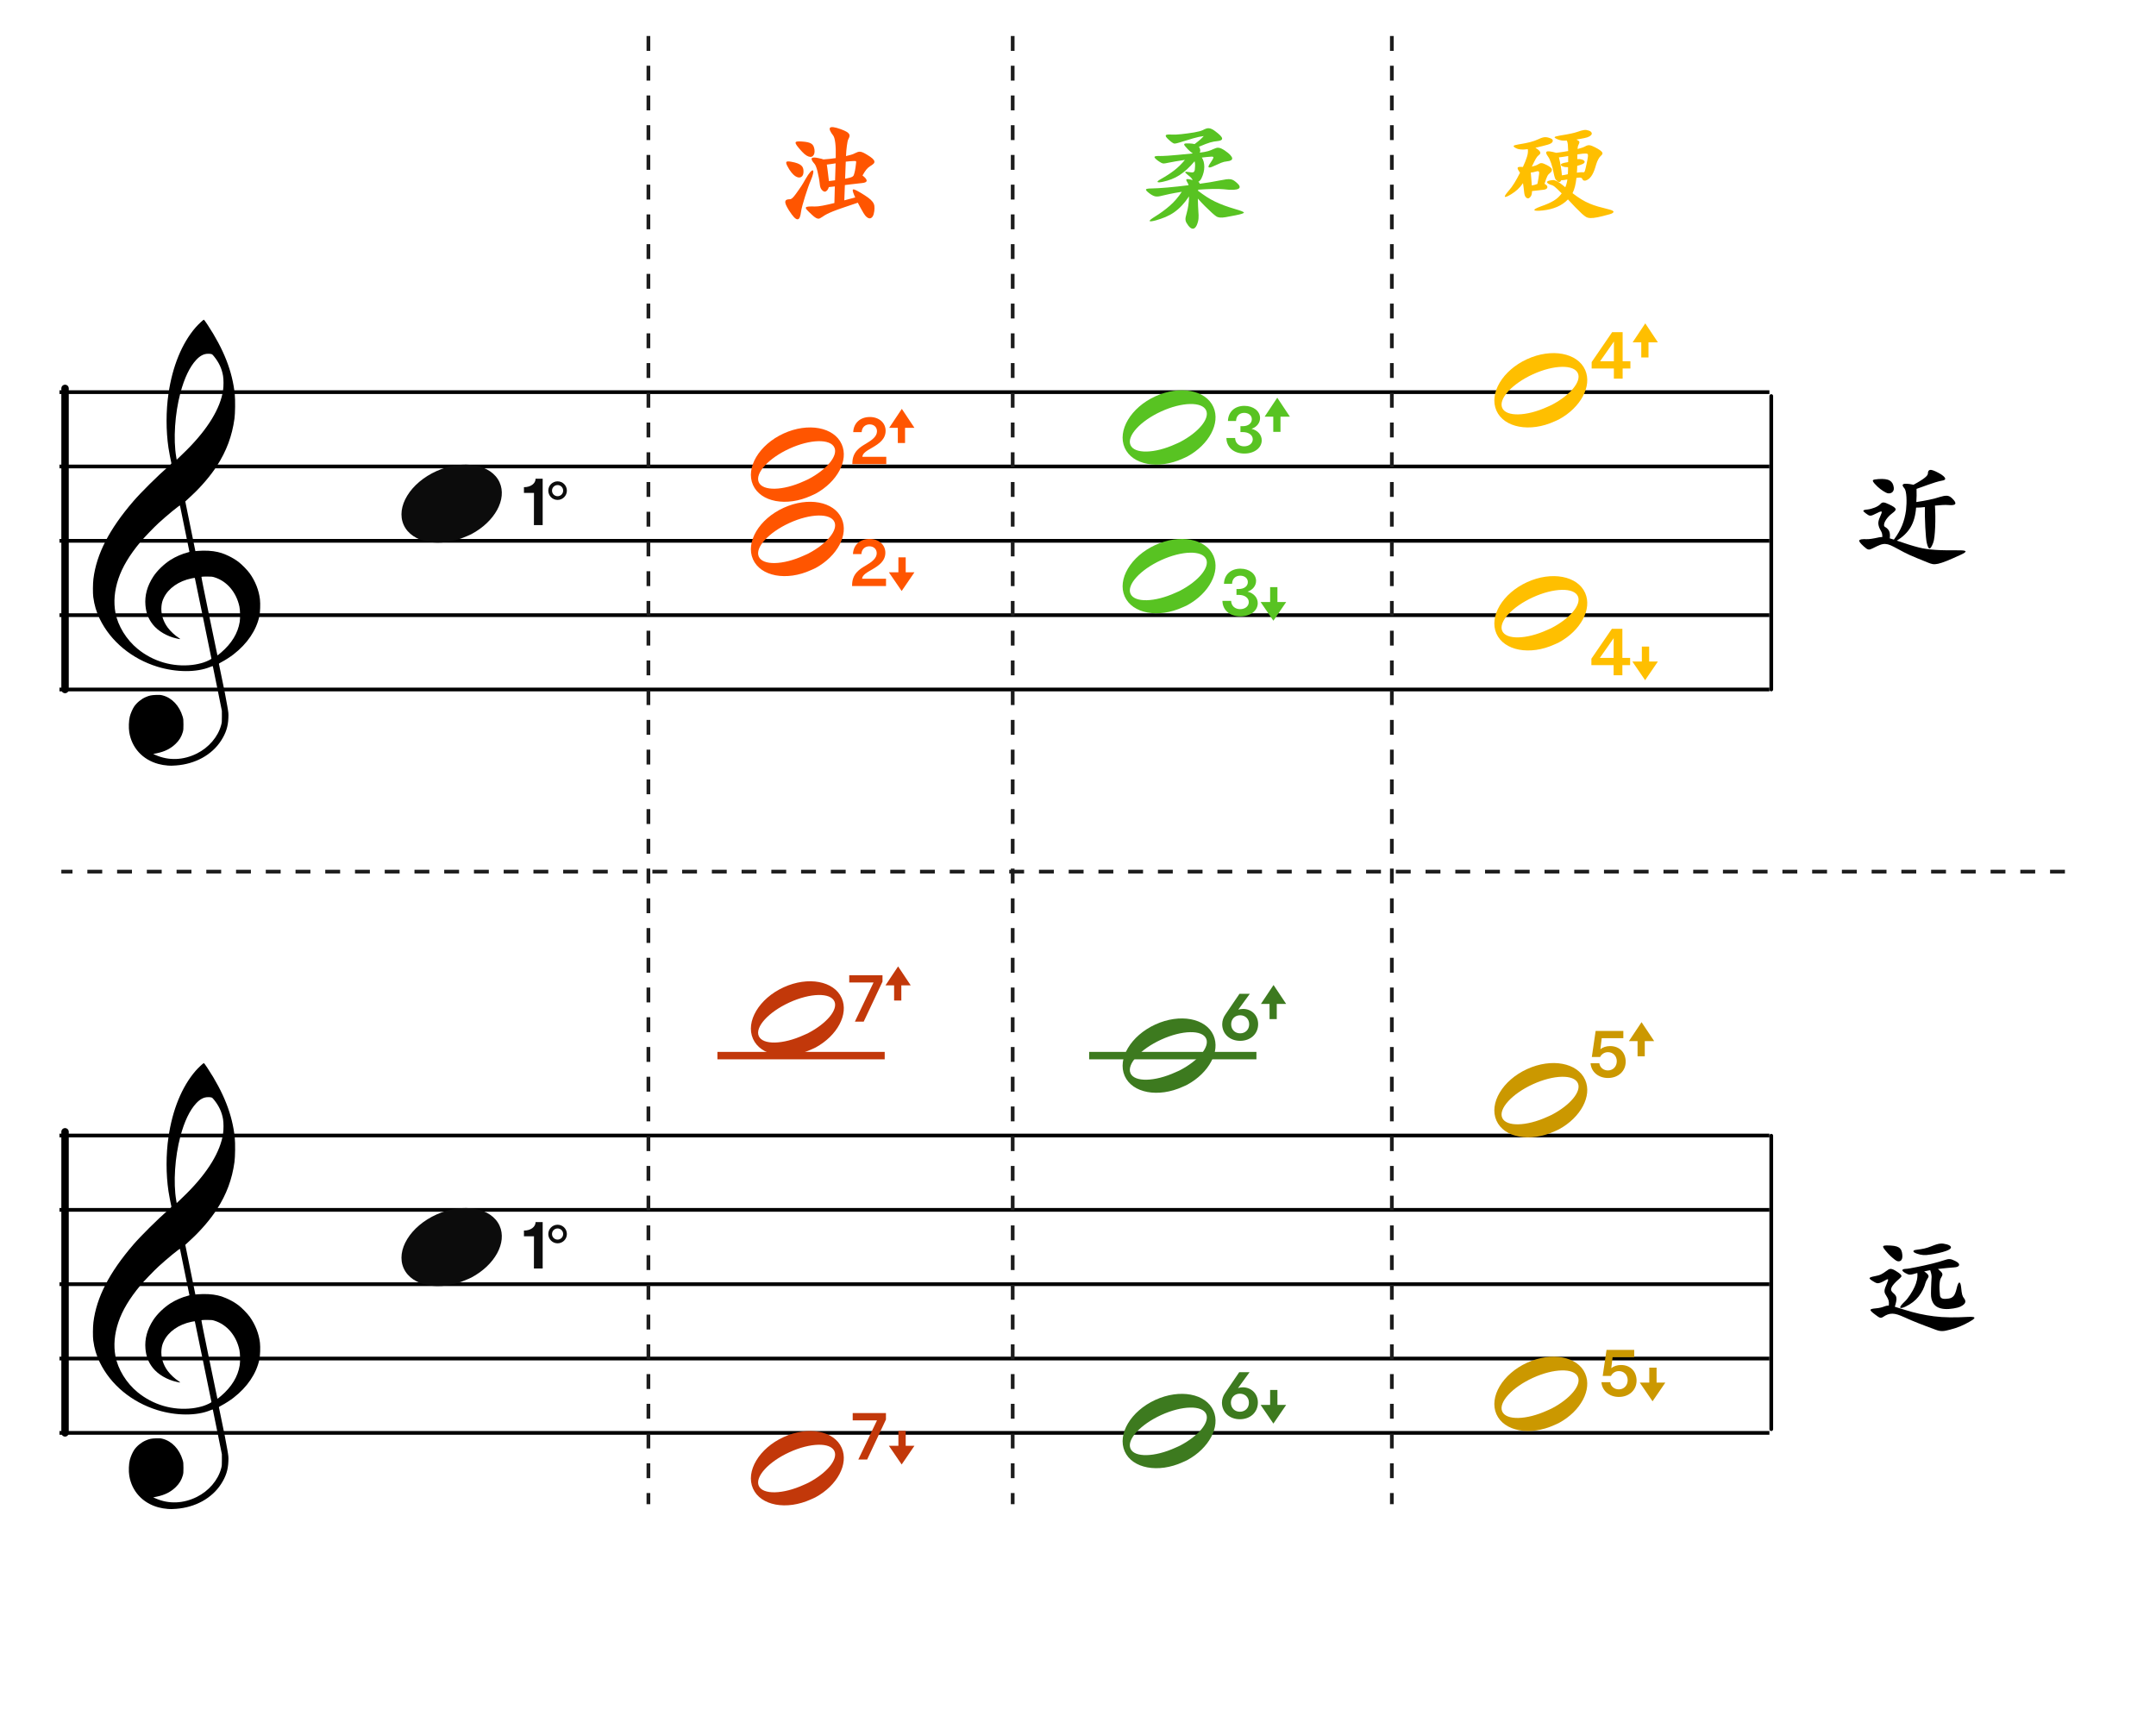 <?xml version="1.0" encoding="UTF-8" standalone="no"?><!DOCTYPE svg PUBLIC "-//W3C//DTD SVG 1.1//EN" "http://www.w3.org/Graphics/SVG/1.1/DTD/svg11.dtd"><svg width="580.0px" height="460.0px" viewBox="0 0 580 460" version="1.1" xmlns="http://www.w3.org/2000/svg" xmlns:xlink="http://www.w3.org/1999/xlink" xml:space="preserve" xmlns:serif="http://www.serif.com/" style="fill-rule:evenodd;clip-rule:evenodd;"><g id="M1-hamori-classification-kanji"><g id="五線"><path id="horizon" d="M16,105.5l460,0" style="fill:none;stroke:#000;stroke-width:1px;"/><path id="horizon1" serif:id="horizon" d="M16,125.5l460,0" style="fill:none;stroke:#000;stroke-width:1px;"/><path id="horizon2" serif:id="horizon" d="M16,145.5l460,0" style="fill:none;stroke:#000;stroke-width:1px;"/><path id="horizon3" serif:id="horizon" d="M16,165.5l460,0" style="fill:none;stroke:#000;stroke-width:1px;"/><path id="horizon4" serif:id="horizon" d="M16,185.5l460,0" style="fill:none;stroke:#000;stroke-width:1px;"/></g><path id="bar" d="M17.5,104.5l-0,81" style="fill:none;stroke:#000;stroke-width:2px;stroke-linecap:round;stroke-linejoin:round;"/><path id="G-Clef" d="M45.162,205.963c-0.896,-0.067 -1.758,-0.212 -2.572,-0.434c-4.215,-1.144 -7.135,-4.322 -7.815,-8.51c-0.2,-1.227 -0.133,-3.147 0.148,-4.243c0.214,-0.839 0.733,-2.038 1.151,-2.663c0.705,-1.051 1.91,-2.046 3.112,-2.564c0.988,-0.428 1.52,-0.541 2.766,-0.585c0.988,-0.037 1.232,-0.021 1.803,0.127c2.488,0.639 4.503,2.772 5.377,5.693c0.197,0.66 0.215,0.827 0.219,2.125c0.003,1.232 -0.018,1.489 -0.173,2.037c-0.344,1.217 -0.932,2.198 -1.871,3.115c-1.375,1.348 -2.986,2.157 -5.161,2.597l-0.933,0.19l0.662,0.288c3.535,1.554 7.448,1.404 11.096,-0.419c3.193,-1.594 5.662,-4.479 6.511,-7.607c0.206,-0.756 0.218,-0.895 0.212,-2.334l-0.006,-1.529l-1.192,-5.916c-0.655,-3.254 -1.209,-5.976 -1.23,-6.05c-0.036,-0.115 -0.118,-0.099 -0.684,0.137c-3.656,1.527 -9.188,1.507 -14.237,-0.05c-6.917,-2.133 -12.563,-6.814 -15.506,-12.854c-0.918,-1.887 -1.454,-3.69 -1.751,-5.895c-0.133,-0.993 -0.112,-3.622 0.041,-4.871c0.82,-6.682 4.269,-13.382 10.772,-20.928c2.024,-2.348 6.454,-6.742 9.422,-9.347c0.79,-0.692 0.823,-0.736 0.762,-0.96c-0.137,-0.519 -0.614,-3.035 -0.762,-4.021c-0.683,-4.598 -0.682,-9.937 0.004,-14.609c1.077,-7.34 3.601,-13.508 7.275,-17.769c0.67,-0.778 2.088,-2.114 2.243,-2.114c0.05,0 0.48,0.589 0.953,1.309c4.397,6.662 6.723,12.596 7.359,18.761c0.158,1.542 0.114,5.159 -0.082,6.57c-0.644,4.656 -2.147,8.697 -4.725,12.7c-1.685,2.621 -4.224,5.599 -6.815,7.999c-0.591,0.549 -1.214,1.126 -1.383,1.284l-0.306,0.286l1.357,6.676l1.356,6.678l0.672,-0.052c1.889,-0.152 3.885,-0.041 5.312,0.292c1.899,0.446 4.037,1.463 5.636,2.68c0.892,0.68 2.377,2.199 3.004,3.074c1.499,2.09 2.477,4.582 2.75,7.001c0.136,1.197 0.055,3.525 -0.153,4.493c-0.823,3.832 -3.259,7.435 -6.97,10.306c-0.918,0.71 -2.256,1.567 -3.228,2.07c-0.658,0.341 -0.715,0.387 -0.672,0.565c0.083,0.337 1.138,5.465 1.532,7.444c0.207,1.039 0.525,2.76 0.708,3.824c0.322,1.872 0.332,1.969 0.288,3.179c-0.078,2.3 -0.656,4.098 -1.96,6.117c-2.485,3.844 -6.937,6.295 -12.129,6.677c-1.097,0.08 -1.45,0.086 -2.187,0.03Zm6.583,-27.078c0.977,-0.115 2.214,-0.381 3.016,-0.651c0.982,-0.329 2.167,-0.914 2.12,-1.047c-0.022,-0.059 -1.026,-4.955 -2.232,-10.883c-1.206,-5.927 -2.212,-10.796 -2.236,-10.82c-0.023,-0.024 -0.424,0.032 -0.89,0.127c-3.416,0.692 -6.219,2.651 -7.447,5.205c-0.387,0.805 -0.535,1.332 -0.635,2.252c-0.212,1.955 0.417,4.102 1.703,5.804c0.749,0.993 1.89,2.054 2.937,2.734c0.401,0.26 0.478,0.388 0.197,0.327c-0.098,-0.02 -0.442,-0.095 -0.764,-0.163c-2.533,-0.547 -4.982,-1.98 -6.371,-3.723c-1.22,-1.533 -1.839,-3.127 -2.016,-5.199c-0.226,-2.641 0.466,-5.187 2.084,-7.683c1.045,-1.612 2.849,-3.367 4.656,-4.529c1.309,-0.843 3.293,-1.703 4.645,-2.014c0.247,-0.056 0.449,-0.129 0.449,-0.159c0,-0.087 -2.504,-12.339 -2.546,-12.456c-0.061,-0.172 -3.455,2.612 -5.742,4.707c-1.261,1.156 -3.945,3.95 -4.919,5.122c-2.941,3.537 -4.841,6.719 -5.904,9.88c-1.068,3.188 -1.334,6.256 -0.788,9.16c0.664,3.53 2.941,7.224 5.986,9.712c4.136,3.377 9.403,4.917 14.697,4.297Zm7.76,-3.357c2.819,-2.421 4.487,-5.175 4.98,-8.215c0.166,-1.019 0.122,-3.168 -0.08,-4.118c-0.825,-3.849 -3.344,-6.821 -6.664,-7.862c-0.654,-0.206 -0.805,-0.222 -2.094,-0.224c-0.817,-0 -1.417,0.03 -1.458,0.078c-0.041,0.047 0.802,4.276 2.112,10.584c1.199,5.777 2.181,10.514 2.183,10.528c0.008,0.064 0.351,-0.196 1.021,-0.771Zm-9.221,-54.512c5.675,-5.681 9.029,-11.213 9.728,-16.053c0.157,-1.09 0.155,-2.867 -0.006,-3.836c-0.322,-1.932 -1.11,-3.629 -2.45,-5.265c-0.532,-0.65 -0.612,-0.684 -1.618,-0.682c-1.108,0.002 -2.116,0.528 -3.161,1.65c-1.733,1.854 -3.181,4.885 -4.248,8.877c-1.483,5.559 -1.939,12.511 -1.125,17.22l0.127,0.744l0.794,-0.744c0.436,-0.41 1.316,-1.269 1.959,-1.911Z"/><g id="五線1" serif:id="五線"><path id="horizon5" serif:id="horizon" d="M16,305.5l460,0" style="fill:none;stroke:#000;stroke-width:1px;"/><path id="horizon6" serif:id="horizon" d="M16,325.5l460,0" style="fill:none;stroke:#000;stroke-width:1px;"/><path id="horizon7" serif:id="horizon" d="M16,345.5l460,0" style="fill:none;stroke:#000;stroke-width:1px;"/><path id="horizon8" serif:id="horizon" d="M16,365.5l460,0" style="fill:none;stroke:#000;stroke-width:1px;"/><path id="horizon9" serif:id="horizon" d="M16,385.5l460,0" style="fill:none;stroke:#000;stroke-width:1px;"/></g><path id="bar1" serif:id="bar" d="M17.5,304.5l0,81" style="fill:none;stroke:#000;stroke-width:2px;stroke-linecap:round;stroke-linejoin:round;"/><path id="G-Clef1" serif:id="G-Clef" d="M45.162,405.963c-0.896,-0.067 -1.758,-0.212 -2.572,-0.434c-4.215,-1.144 -7.135,-4.322 -7.815,-8.51c-0.2,-1.227 -0.133,-3.147 0.148,-4.243c0.214,-0.839 0.733,-2.038 1.151,-2.663c0.705,-1.051 1.91,-2.046 3.112,-2.564c0.988,-0.428 1.52,-0.541 2.766,-0.585c0.988,-0.037 1.232,-0.021 1.803,0.127c2.488,0.639 4.503,2.772 5.377,5.693c0.197,0.66 0.215,0.827 0.219,2.125c0.003,1.232 -0.018,1.489 -0.173,2.037c-0.344,1.217 -0.932,2.198 -1.871,3.115c-1.375,1.348 -2.986,2.157 -5.161,2.597l-0.933,0.19l0.662,0.288c3.535,1.554 7.448,1.404 11.096,-0.419c3.193,-1.594 5.662,-4.479 6.511,-7.607c0.206,-0.756 0.218,-0.895 0.212,-2.334l-0.006,-1.529l-1.192,-5.916c-0.655,-3.254 -1.209,-5.976 -1.23,-6.05c-0.036,-0.115 -0.118,-0.099 -0.684,0.137c-3.656,1.527 -9.188,1.507 -14.237,-0.05c-6.917,-2.133 -12.563,-6.814 -15.506,-12.854c-0.918,-1.887 -1.454,-3.69 -1.751,-5.895c-0.133,-0.993 -0.112,-3.622 0.041,-4.871c0.82,-6.682 4.269,-13.382 10.772,-20.928c2.024,-2.348 6.454,-6.742 9.422,-9.347c0.79,-0.692 0.823,-0.736 0.762,-0.96c-0.137,-0.519 -0.614,-3.035 -0.762,-4.021c-0.683,-4.598 -0.682,-9.937 0.004,-14.609c1.077,-7.34 3.601,-13.508 7.275,-17.769c0.67,-0.778 2.088,-2.114 2.243,-2.114c0.05,-0 0.48,0.589 0.953,1.309c4.397,6.662 6.723,12.596 7.359,18.761c0.158,1.542 0.114,5.159 -0.082,6.57c-0.644,4.656 -2.147,8.697 -4.725,12.7c-1.685,2.621 -4.224,5.599 -6.815,7.999c-0.591,0.549 -1.214,1.126 -1.383,1.284l-0.306,0.286l1.357,6.676l1.356,6.678l0.672,-0.052c1.889,-0.152 3.885,-0.041 5.312,0.292c1.899,0.446 4.037,1.463 5.636,2.68c0.892,0.68 2.377,2.199 3.004,3.074c1.499,2.09 2.477,4.582 2.75,7.001c0.136,1.197 0.055,3.525 -0.153,4.493c-0.823,3.832 -3.259,7.435 -6.97,10.306c-0.918,0.71 -2.256,1.567 -3.228,2.07c-0.658,0.341 -0.715,0.387 -0.672,0.565c0.083,0.337 1.138,5.465 1.532,7.444c0.207,1.039 0.525,2.76 0.708,3.824c0.322,1.872 0.332,1.969 0.288,3.179c-0.078,2.3 -0.656,4.098 -1.96,6.117c-2.485,3.844 -6.937,6.295 -12.129,6.677c-1.097,0.08 -1.45,0.086 -2.187,0.03Zm6.583,-27.078c0.977,-0.115 2.214,-0.381 3.016,-0.651c0.982,-0.329 2.167,-0.914 2.12,-1.047c-0.022,-0.059 -1.026,-4.955 -2.232,-10.883c-1.206,-5.927 -2.212,-10.796 -2.236,-10.82c-0.023,-0.024 -0.424,0.032 -0.89,0.127c-3.416,0.692 -6.219,2.651 -7.447,5.205c-0.387,0.805 -0.535,1.332 -0.635,2.252c-0.212,1.955 0.417,4.102 1.703,5.804c0.749,0.993 1.89,2.054 2.937,2.734c0.401,0.26 0.478,0.388 0.197,0.327c-0.098,-0.02 -0.442,-0.095 -0.764,-0.163c-2.533,-0.547 -4.982,-1.98 -6.371,-3.723c-1.22,-1.533 -1.839,-3.127 -2.016,-5.199c-0.226,-2.641 0.466,-5.187 2.084,-7.683c1.045,-1.612 2.849,-3.367 4.656,-4.529c1.309,-0.843 3.293,-1.703 4.645,-2.014c0.247,-0.056 0.449,-0.129 0.449,-0.159c0,-0.087 -2.504,-12.339 -2.546,-12.456c-0.061,-0.172 -3.455,2.612 -5.742,4.707c-1.261,1.156 -3.945,3.95 -4.919,5.122c-2.941,3.537 -4.841,6.719 -5.904,9.88c-1.068,3.188 -1.334,6.256 -0.788,9.16c0.664,3.53 2.941,7.224 5.986,9.712c4.136,3.377 9.403,4.917 14.697,4.297Zm7.76,-3.357c2.819,-2.421 4.487,-5.175 4.98,-8.215c0.166,-1.019 0.122,-3.168 -0.08,-4.118c-0.825,-3.849 -3.344,-6.821 -6.664,-7.862c-0.654,-0.206 -0.805,-0.222 -2.094,-0.224c-0.817,-0 -1.417,0.03 -1.458,0.078c-0.041,0.047 0.802,4.276 2.112,10.584c1.199,5.777 2.181,10.514 2.183,10.528c0.008,0.064 0.351,-0.196 1.021,-0.771Zm-9.221,-54.512c5.675,-5.681 9.029,-11.213 9.728,-16.053c0.157,-1.09 0.155,-2.867 -0.006,-3.836c-0.322,-1.932 -1.11,-3.629 -2.45,-5.265c-0.532,-0.65 -0.612,-0.684 -1.618,-0.682c-1.108,0.002 -2.116,0.528 -3.161,1.65c-1.733,1.854 -3.181,4.885 -4.248,8.877c-1.483,5.559 -1.939,12.511 -1.125,17.22l0.127,0.744l0.794,-0.744c0.436,-0.41 1.316,-1.269 1.959,-1.911Z"/><g id="Note"><path id="note" d="M126.807,143.706c6.295,-3.342 9.648,-9.391 7.585,-13.942c-2.2,-4.855 -9.763,-6.225 -16.88,-3.059c-7.118,3.166 -11.107,9.677 -8.907,14.531c2.2,4.855 9.764,6.225 16.88,3.059c0.445,-0.198 0.903,-0.365 1.322,-0.589Z" style="fill:#0c0c0c;fill-rule:nonzero;"/></g><g id="int-1"><path id="Combined-Shape" d="M145.989,141.276l-0,-12.492l-1.908,-0c-0,1.314 -1.314,2.286 -3.132,2.286l-0,1.548l2.7,-0l-0.018,8.658l2.358,-0Z" style="fill:#0c0c0c;fill-rule:nonzero;"/><circle id="Oval" cx="150" cy="132" r="2" style="fill:none;stroke:#0c0c0c;stroke-width:1px;"/></g><g id="Note1" serif:id="Note"><path id="note1" serif:id="note" d="M126.807,343.706c6.295,-3.342 9.648,-9.391 7.585,-13.942c-2.2,-4.855 -9.763,-6.225 -16.88,-3.059c-7.118,3.166 -11.107,9.677 -8.907,14.531c2.2,4.855 9.764,6.225 16.88,3.059c0.445,-0.198 0.903,-0.365 1.322,-0.589Z" style="fill:#0c0c0c;fill-rule:nonzero;"/></g><g id="int-11" serif:id="int-1"><path id="Combined-Shape1" serif:id="Combined-Shape" d="M145.989,341.276l-0,-12.492l-1.908,-0c-0,1.314 -1.314,2.286 -3.132,2.286l-0,1.548l2.7,-0l-0.018,8.658l2.358,-0Z" style="fill:#0c0c0c;fill-rule:nonzero;"/><circle id="Oval1" serif:id="Oval" cx="150" cy="332" r="2" style="fill:none;stroke:#0c0c0c;stroke-width:1px;"/></g><g id="int-up"><path id="Combined-Shape2" serif:id="Combined-Shape" d="M436.517,89.369l-0,7.83l2.088,0l-0,1.944l-2.088,0l-0,2.718l-2.358,0l-0,-2.718l-5.976,0l-0,-1.728l5.508,-8.046l2.826,0Zm-2.34,2.52l-3.726,5.31l3.708,0l0.018,-5.31Zm5.032,0.21l3.396,-5.099l3.395,5.099l-2.528,0l-0,4.08l-1.941,-0l0,-4.08l-2.322,0Z" style="fill:#ffbf00;"/></g><g id="int-up1" serif:id="int-up"><path id="Combined-Shape3" serif:id="Combined-Shape" d="M233.997,112.189c2.448,0 4.248,1.53 4.248,3.708c-0,2.286 -1.854,3.51 -3.51,4.482c-1.368,0.792 -2.664,1.458 -2.754,2.52l6.444,0l-0,1.962l-9.126,0l-0,-0.216c-0,-3.15 2.088,-4.356 3.672,-5.292c1.674,-0.99 2.952,-1.962 2.952,-3.33c-0,-1.098 -0.81,-1.854 -1.98,-1.854c-1.116,0 -2.07,0.72 -2.142,2.088l-2.268,0c0.108,-2.502 1.944,-4.068 4.464,-4.068Zm5.212,2.91l3.396,-5.099l3.395,5.099l-2.528,0l-0,4.08l-1.941,-0l0,-4.08l-2.322,0Z" style="fill:#f50;"/></g><g id="int-up2" serif:id="int-up"><path id="Combined-Shape4" serif:id="Combined-Shape" d="M334.781,109.189c2.394,0 4.194,1.422 4.194,3.276c-0,1.314 -0.9,2.448 -2.286,2.898c1.638,0.414 2.736,1.602 2.736,3.114c-0,1.998 -1.962,3.546 -4.662,3.546c-2.772,0 -4.788,-1.602 -4.842,-4.176l2.34,0c0.054,1.422 1.098,2.232 2.43,2.232c1.35,0 2.322,-0.81 2.322,-1.89c-0,-1.134 -1.08,-1.944 -2.7,-1.944l-0.612,0l-0,-1.584l0.612,0c1.476,0 2.448,-0.774 2.448,-1.872c-0,-1.026 -0.882,-1.71 -2.052,-1.71c-1.206,0 -2.142,0.756 -2.196,2.178l-2.178,0c0.09,-2.502 1.872,-4.068 4.446,-4.068Zm5.428,2.91l3.396,-5.099l3.395,5.099l-2.528,0l-0,4.08l-1.941,-0l0,-4.08l-2.322,0Z" style="fill:#58c322;"/></g><g id="int-down"><path id="Combined-Shape5" serif:id="Combined-Shape" d="M441.685,173.954l1.964,-0l-0,4.02l2.351,0l-3.436,5.026l-3.436,-5.026l2.557,0l0,-4.02Zm-5.239,-4.78l0,7.83l2.088,-0l0,1.944l-2.088,-0l0,2.718l-2.358,-0l0,-2.718l-5.976,-0l0,-1.728l5.508,-8.046l2.826,-0Zm-2.34,2.52l-3.726,5.31l3.708,-0l0.018,-5.31Z" style="fill:#ffbf00;"/></g><g id="int-down1" serif:id="int-down"><path id="Combined-Shape6" serif:id="Combined-Shape" d="M341.685,157.954l1.964,-0l-0,4.02l2.351,0l-3.436,5.026l-3.436,-5.026l2.557,0l0,-4.02Zm-7.975,-4.96c2.394,-0 4.194,1.422 4.194,3.276c0,1.314 -0.9,2.448 -2.286,2.898c1.638,0.414 2.736,1.602 2.736,3.114c0,1.998 -1.962,3.546 -4.662,3.546c-2.772,-0 -4.788,-1.602 -4.842,-4.176l2.34,-0c0.054,1.422 1.098,2.232 2.43,2.232c1.35,-0 2.322,-0.81 2.322,-1.89c0,-1.134 -1.08,-1.944 -2.7,-1.944l-0.612,-0l0,-1.584l0.612,-0c1.476,-0 2.448,-0.774 2.448,-1.872c0,-1.026 -0.882,-1.71 -2.052,-1.71c-1.206,-0 -2.142,0.756 -2.196,2.178l-2.178,-0c0.09,-2.502 1.872,-4.068 4.446,-4.068Z" style="fill:#58c322;"/></g><g id="int-down2" serif:id="int-down"><path id="Combined-Shape7" serif:id="Combined-Shape" d="M241.685,149.954l1.964,-0l-0,4.02l2.351,0l-3.436,5.026l-3.436,-5.026l2.557,0l0,-4.02Zm-7.759,-4.96c2.448,-0 4.248,1.53 4.248,3.708c0,2.286 -1.854,3.51 -3.51,4.482c-1.368,0.792 -2.664,1.458 -2.754,2.52l6.444,-0l0,1.962l-9.126,-0l0,-0.216c0,-3.15 2.088,-4.356 3.672,-5.292c1.674,-0.99 2.952,-1.962 2.952,-3.33c0,-1.098 -0.81,-1.854 -1.98,-1.854c-1.116,-0 -2.07,0.72 -2.142,2.088l-2.268,-0c0.108,-2.502 1.944,-4.068 4.464,-4.068Z" style="fill:#f50;"/></g><g id="half-note"><path id="half" d="M219.414,132.815c5.829,-3.183 8.934,-8.944 7.023,-13.278c-2.037,-4.624 -9.04,-5.928 -15.629,-2.913c-6.591,3.015 -10.285,9.216 -8.248,13.839c2.038,4.624 9.041,5.928 15.63,2.913c0.412,-0.189 0.836,-0.348 1.224,-0.561Zm-1.905,-3.921c-0.414,0.219 -0.833,0.381 -1.272,0.582c-5.618,2.571 -11.044,2.692 -12.111,0.27c-1.068,-2.421 2.626,-6.473 8.244,-9.044c5.617,-2.571 11.043,-2.691 12.111,-0.269c0.983,2.231 -2.086,5.895 -6.972,8.461Z" style="fill:#f50;"/></g><g id="half-note1" serif:id="half-note"><path id="half1" serif:id="half" d="M219.414,152.815c5.829,-3.183 8.934,-8.944 7.023,-13.278c-2.037,-4.624 -9.04,-5.928 -15.629,-2.913c-6.591,3.015 -10.285,9.216 -8.248,13.839c2.038,4.624 9.041,5.928 15.63,2.913c0.412,-0.189 0.836,-0.348 1.224,-0.561Zm-1.905,-3.921c-0.414,0.219 -0.833,0.381 -1.272,0.582c-5.618,2.571 -11.044,2.692 -12.111,0.27c-1.068,-2.421 2.626,-6.473 8.244,-9.044c5.617,-2.571 11.043,-2.691 12.111,-0.269c0.983,2.231 -2.086,5.895 -6.972,8.461Z" style="fill:#f50;"/></g><g id="half-note2" serif:id="half-note"><path id="half2" serif:id="half" d="M319.414,122.815c5.829,-3.183 8.934,-8.944 7.023,-13.278c-2.037,-4.624 -9.04,-5.928 -15.629,-2.913c-6.591,3.015 -10.285,9.216 -8.248,13.839c2.038,4.624 9.041,5.928 15.63,2.913c0.412,-0.189 0.836,-0.348 1.224,-0.561Zm-1.905,-3.921c-0.414,0.219 -0.833,0.381 -1.272,0.582c-5.618,2.571 -11.044,2.692 -12.111,0.27c-1.068,-2.421 2.626,-6.473 8.244,-9.044c5.617,-2.571 11.043,-2.691 12.111,-0.269c0.983,2.231 -2.086,5.895 -6.972,8.461Z" style="fill:#58c322;"/></g><g id="half-note3" serif:id="half-note"><path id="half3" serif:id="half" d="M319.414,162.815c5.829,-3.183 8.934,-8.944 7.023,-13.278c-2.037,-4.624 -9.04,-5.928 -15.629,-2.913c-6.591,3.015 -10.285,9.216 -8.248,13.839c2.038,4.624 9.041,5.928 15.63,2.913c0.412,-0.189 0.836,-0.348 1.224,-0.561Zm-1.905,-3.921c-0.414,0.219 -0.833,0.381 -1.272,0.582c-5.618,2.571 -11.044,2.692 -12.111,0.27c-1.068,-2.421 2.626,-6.473 8.244,-9.044c5.617,-2.571 11.043,-2.691 12.111,-0.269c0.983,2.231 -2.086,5.895 -6.972,8.461Z" style="fill:#58c322;"/></g><g id="half-note4" serif:id="half-note"><path id="half4" serif:id="half" d="M419.414,112.815c5.829,-3.183 8.934,-8.944 7.023,-13.278c-2.037,-4.624 -9.04,-5.928 -15.629,-2.913c-6.591,3.015 -10.285,9.216 -8.248,13.839c2.038,4.624 9.041,5.928 15.63,2.913c0.412,-0.189 0.836,-0.348 1.224,-0.561Zm-1.905,-3.921c-0.414,0.219 -0.833,0.381 -1.272,0.582c-5.618,2.571 -11.044,2.692 -12.111,0.27c-1.068,-2.421 2.626,-6.473 8.244,-9.044c5.617,-2.571 11.043,-2.691 12.111,-0.269c0.983,2.231 -2.086,5.895 -6.972,8.461Z" style="fill:#ffbf00;"/></g><g id="half-note5" serif:id="half-note"><path id="half5" serif:id="half" d="M419.414,172.815c5.829,-3.183 8.934,-8.944 7.023,-13.278c-2.037,-4.624 -9.04,-5.928 -15.629,-2.913c-6.591,3.015 -10.285,9.216 -8.248,13.839c2.038,4.624 9.041,5.928 15.63,2.913c0.412,-0.189 0.836,-0.348 1.224,-0.561Zm-1.905,-3.921c-0.414,0.219 -0.833,0.381 -1.272,0.582c-5.618,2.571 -11.044,2.692 -12.111,0.27c-1.068,-2.421 2.626,-6.473 8.244,-9.044c5.617,-2.571 11.043,-2.691 12.111,-0.269c0.983,2.231 -2.086,5.895 -6.972,8.461Z" style="fill:#ffbf00;"/></g><path id="bar2" serif:id="bar" d="M476.5,106.55l0,78.95" style="fill:none;stroke:#000;stroke-width:1px;stroke-linecap:round;stroke-linejoin:round;"/><path id="bar3" serif:id="bar" d="M476.5,305.55l0,78.95" style="fill:none;stroke:#000;stroke-width:1px;stroke-linecap:round;stroke-linejoin:round;"/><path id="Path-9" d="M174.431,9.684l0,395" style="fill:none;stroke:#1d1d1d;stroke-width:1px;stroke-dasharray:4,4;"/><path id="Path-91" serif:id="Path-9" d="M272.431,9.684l0,395" style="fill:none;stroke:#1d1d1d;stroke-width:1px;stroke-dasharray:4,4;"/><path id="Path-92" serif:id="Path-9" d="M374.431,9.684l0,395" style="fill:none;stroke:#1d1d1d;stroke-width:1px;stroke-dasharray:4,4;"/><g id="int-down3" serif:id="int-down"><path id="Combined-Shape8" serif:id="Combined-Shape" d="M443.685,367.954l1.964,-0l-0,4.02l2.351,0l-3.436,5.026l-3.436,-5.026l2.557,0l0,-4.02Zm-4.051,-4.78l0,1.944l-5.814,-0l-0.36,2.97c0.63,-0.522 1.584,-0.846 2.61,-0.846c2.574,-0 4.194,1.764 4.194,4.212c0,2.538 -1.998,4.374 -4.77,4.374c-2.502,-0 -4.5,-1.584 -4.68,-3.96l2.358,-0c0.18,1.188 1.152,1.926 2.322,1.926c1.332,-0 2.376,-1.008 2.376,-2.484c0,-1.422 -1.008,-2.43 -2.376,-2.43c-0.882,-0 -1.71,0.486 -2.106,1.296l-2.232,-0l1.026,-7.002l7.452,-0Z" style="fill:#cb9800;"/></g><g id="int-down4" serif:id="int-down"><path id="Combined-Shape9" serif:id="Combined-Shape" d="M341.685,373.954l1.964,-0l-0,4.02l2.351,0l-3.436,5.026l-3.436,-5.026l2.557,0l0,-4.02Zm-5.527,-4.78l-3.114,4.266c0.396,-0.126 0.828,-0.198 1.296,-0.198c2.268,-0 4.05,1.71 4.05,4.086c0,2.628 -2.034,4.5 -4.842,4.5c-2.79,-0 -4.824,-1.872 -4.824,-4.446c0,-0.99 0.324,-1.854 0.828,-2.592l3.816,-5.616l2.79,-0Zm-2.61,5.778c-1.404,-0 -2.412,1.008 -2.412,2.43c0,1.422 1.026,2.43 2.412,2.43c1.404,-0 2.43,-1.008 2.43,-2.43c0,-1.422 -1.008,-2.43 -2.43,-2.43Z" style="fill:#3d7a1f;"/></g><g id="int-down5" serif:id="int-down"><path id="Combined-Shape10" serif:id="Combined-Shape" d="M241.685,384.954l1.964,-0l-0,4.02l2.351,0l-3.436,5.026l-3.436,-5.026l2.557,0l0,-4.02Zm-3.349,-4.78l0,1.728l-5.058,10.764l-2.376,-0l5.022,-10.53l-6.534,-0l0,-1.962l8.946,-0Z" style="fill:#c2380a;"/></g><g id="half-note6" serif:id="half-note"><path id="half6" serif:id="half" d="M219.414,402.815c5.829,-3.183 8.934,-8.944 7.023,-13.278c-2.037,-4.624 -9.04,-5.928 -15.629,-2.913c-6.591,3.015 -10.285,9.216 -8.248,13.839c2.038,4.624 9.041,5.928 15.63,2.913c0.412,-0.189 0.836,-0.348 1.224,-0.561Zm-1.905,-3.921c-0.414,0.219 -0.833,0.381 -1.272,0.582c-5.618,2.571 -11.044,2.692 -12.111,0.27c-1.068,-2.421 2.626,-6.473 8.244,-9.044c5.617,-2.571 11.043,-2.691 12.111,-0.269c0.983,2.231 -2.086,5.895 -6.972,8.461Z" style="fill:#c2380a;"/></g><g id="half-note7" serif:id="half-note"><path id="half7" serif:id="half" d="M319.414,392.815c5.829,-3.183 8.934,-8.944 7.023,-13.278c-2.037,-4.624 -9.04,-5.928 -15.629,-2.913c-6.591,3.015 -10.285,9.216 -8.248,13.839c2.038,4.624 9.041,5.928 15.63,2.913c0.412,-0.189 0.836,-0.348 1.224,-0.561Zm-1.905,-3.921c-0.414,0.219 -0.833,0.381 -1.272,0.582c-5.618,2.571 -11.044,2.692 -12.111,0.27c-1.068,-2.421 2.626,-6.473 8.244,-9.044c5.617,-2.571 11.043,-2.691 12.111,-0.269c0.983,2.231 -2.086,5.895 -6.972,8.461Z" style="fill:#3d7a1f;"/></g><g id="half-note8" serif:id="half-note"><path id="half8" serif:id="half" d="M419.414,382.815c5.829,-3.183 8.934,-8.944 7.023,-13.278c-2.037,-4.624 -9.04,-5.928 -15.629,-2.913c-6.591,3.015 -10.285,9.216 -8.248,13.839c2.038,4.624 9.041,5.928 15.63,2.913c0.412,-0.189 0.836,-0.348 1.224,-0.561Zm-1.905,-3.921c-0.414,0.219 -0.833,0.381 -1.272,0.582c-5.618,2.571 -11.044,2.692 -12.111,0.27c-1.068,-2.421 2.626,-6.473 8.244,-9.044c5.617,-2.571 11.043,-2.691 12.111,-0.269c0.983,2.231 -2.086,5.895 -6.972,8.461Z" style="fill:#cb9800;"/></g><g id="half-note9" serif:id="half-note"><path id="half9" serif:id="half" d="M219.414,281.815c5.829,-3.183 8.934,-8.944 7.023,-13.278c-2.037,-4.624 -9.04,-5.928 -15.629,-2.913c-6.591,3.015 -10.285,9.216 -8.248,13.839c2.038,4.624 9.041,5.928 15.63,2.913c0.412,-0.189 0.836,-0.348 1.224,-0.561Zm-1.905,-3.921c-0.414,0.219 -0.833,0.381 -1.272,0.582c-5.618,2.571 -11.044,2.692 -12.111,0.27c-1.068,-2.421 2.626,-6.473 8.244,-9.044c5.617,-2.571 11.043,-2.691 12.111,-0.269c0.983,2.231 -2.086,5.895 -6.972,8.461Z" style="fill:#c2380a;"/></g><g id="half-note10" serif:id="half-note"><path id="half10" serif:id="half" d="M419.414,303.815c5.829,-3.183 8.934,-8.944 7.023,-13.278c-2.037,-4.624 -9.04,-5.928 -15.629,-2.913c-6.591,3.015 -10.285,9.216 -8.248,13.839c2.038,4.624 9.041,5.928 15.63,2.913c0.412,-0.189 0.836,-0.348 1.224,-0.561Zm-1.905,-3.921c-0.414,0.219 -0.833,0.381 -1.272,0.582c-5.618,2.571 -11.044,2.692 -12.111,0.27c-1.068,-2.421 2.626,-6.473 8.244,-9.044c5.617,-2.571 11.043,-2.691 12.111,-0.269c0.983,2.231 -2.086,5.895 -6.972,8.461Z" style="fill:#cb9800;"/></g><g id="int-up3" serif:id="int-up"><path id="Combined-Shape11" serif:id="Combined-Shape" d="M237.407,262.369l-0,1.728l-5.058,10.764l-2.376,0l5.022,-10.53l-6.534,0l-0,-1.962l8.946,0Zm0.802,2.73l3.396,-5.099l3.395,5.099l-2.528,0l-0,4.08l-1.941,-0l0,-4.08l-2.322,0Z" style="fill:#c2380a;"/></g><g id="int-up4" serif:id="int-up"><path id="Combined-Shape12" serif:id="Combined-Shape" d="M336.229,267.369l-3.114,4.266c0.396,-0.126 0.828,-0.198 1.296,-0.198c2.268,0 4.05,1.71 4.05,4.086c-0,2.628 -2.034,4.5 -4.842,4.5c-2.79,0 -4.824,-1.872 -4.824,-4.446c-0,-0.99 0.324,-1.854 0.828,-2.592l3.816,-5.616l2.79,0Zm-2.61,5.778c-1.404,0 -2.412,1.008 -2.412,2.43c-0,1.422 1.026,2.43 2.412,2.43c1.404,0 2.43,-1.008 2.43,-2.43c-0,-1.422 -1.008,-2.43 -2.43,-2.43Zm5.59,-3.048l3.396,-5.099l3.395,5.099l-2.528,0l-0,4.08l-1.941,-0l0,-4.08l-2.322,0Z" style="fill:#3d7a1f;"/></g><g id="int-up5" serif:id="int-up"><path id="Combined-Shape13" serif:id="Combined-Shape" d="M436.705,277.369l-0,1.944l-5.814,0l-0.36,2.97c0.63,-0.522 1.584,-0.846 2.61,-0.846c2.574,0 4.194,1.764 4.194,4.212c-0,2.538 -1.998,4.374 -4.77,4.374c-2.502,0 -4.5,-1.584 -4.68,-3.96l2.358,0c0.18,1.188 1.152,1.926 2.322,1.926c1.332,0 2.376,-1.008 2.376,-2.484c-0,-1.422 -1.008,-2.43 -2.376,-2.43c-0.882,0 -1.71,0.486 -2.106,1.296l-2.232,0l1.026,-7.002l7.452,0Zm1.504,2.73l3.396,-5.099l3.395,5.099l-2.528,0l-0,4.08l-1.941,-0l0,-4.08l-2.322,0Z" style="fill:#cb9800;"/></g><g id="do-line"><rect id="Rectangle" x="193" y="283" width="45" height="2" style="fill:#c2380a;"/></g><g id="half-note11" serif:id="half-note"><path id="half11" serif:id="half" d="M319.414,291.815c5.829,-3.183 8.934,-8.944 7.023,-13.278c-2.037,-4.624 -9.04,-5.928 -15.629,-2.913c-6.591,3.015 -10.285,9.216 -8.248,13.839c2.038,4.624 9.041,5.928 15.63,2.913c0.412,-0.189 0.836,-0.348 1.224,-0.561Zm-1.905,-3.921c-0.414,0.219 -0.833,0.381 -1.272,0.582c-5.618,2.571 -11.044,2.692 -12.111,0.27c-1.068,-2.421 2.626,-6.473 8.244,-9.044c5.617,-2.571 11.043,-2.691 12.111,-0.269c0.983,2.231 -2.086,5.895 -6.972,8.461Z" style="fill:#3d7a1f;"/></g><g id="do-line1" serif:id="do-line"><rect id="Rectangle1" serif:id="Rectangle" x="293" y="283" width="45" height="2" style="fill:#3d7a1f;"/></g><path d="M417.184,37.242c0.46,0.2 0.63,0.475 0.51,0.825c-0.12,0.35 -0.56,0.635 -1.32,0.855c-0.28,0.08 -0.75,0.205 -1.41,0.375c-0.66,0.17 -1.3,0.325 -1.92,0.465c0.44,0.26 0.76,0.49 0.96,0.69c0.2,0.2 0.32,0.38 0.36,0.54c0.04,0.16 0.01,0.305 -0.09,0.435c-0.1,0.13 -0.23,0.255 -0.39,0.375c-0.24,0.18 -0.485,0.49 -0.735,0.93c-0.25,0.44 -0.605,1.14 -1.065,2.1c0.8,-0.18 1.37,-0.39 1.71,-0.63c0.18,-0.12 0.34,-0.205 0.48,-0.255c0.14,-0.05 0.295,-0.07 0.465,-0.06c0.17,0.01 0.36,0.06 0.57,0.15c0.21,0.09 0.485,0.215 0.825,0.375c0.86,0.44 1.31,0.835 1.35,1.185c0.04,0.35 -0.14,0.675 -0.54,0.975c-0.12,0.1 -0.235,0.205 -0.345,0.315c-0.11,0.11 -0.22,0.27 -0.33,0.48c-0.11,0.21 -0.225,0.48 -0.345,0.81c-0.12,0.33 -0.26,0.755 -0.42,1.275c0.58,0.32 0.835,0.645 0.765,0.975c-0.07,0.33 -0.395,0.535 -0.975,0.615c-0.48,0.06 -0.99,0.12 -1.53,0.18c-0.54,0.06 -1.08,0.12 -1.62,0.18c-0.02,0.62 -0.115,1.07 -0.285,1.35c-0.17,0.28 -0.365,0.47 -0.585,0.57c-0.22,0.1 -0.46,0.04 -0.72,-0.18c-0.26,-0.22 -0.43,-0.64 -0.51,-1.26c-0.06,-0.52 -0.115,-0.995 -0.165,-1.425c-0.05,-0.43 -0.105,-0.825 -0.165,-1.185c-0.44,0.64 -0.92,1.2 -1.44,1.68c-0.52,0.48 -1.11,0.92 -1.77,1.32c-0.96,0.58 -1.51,0.8 -1.65,0.66c-0.14,-0.14 0.19,-0.67 0.99,-1.59c0.28,-0.32 0.545,-0.65 0.795,-0.99c0.25,-0.34 0.495,-0.705 0.735,-1.095c0.24,-0.39 0.485,-0.81 0.735,-1.26c0.25,-0.45 0.515,-0.955 0.795,-1.515c-0.22,-0.32 -0.39,-0.595 -0.51,-0.825c-0.12,-0.23 -0.16,-0.405 -0.12,-0.525c0.04,-0.12 0.17,-0.195 0.39,-0.225c0.22,-0.03 0.56,-0.025 1.02,0.015c0.48,-1.02 0.845,-1.93 1.095,-2.73c0.25,-0.8 0.325,-1.49 0.225,-2.07c-0.74,0.1 -1.36,0.13 -1.86,0.09c-0.5,-0.04 -0.94,-0.16 -1.32,-0.36c-0.48,-0.24 -0.69,-0.435 -0.63,-0.585c0.06,-0.15 0.47,-0.285 1.23,-0.405c0.72,-0.12 1.34,-0.23 1.86,-0.33c0.52,-0.1 0.99,-0.205 1.41,-0.315c0.42,-0.11 0.805,-0.23 1.155,-0.36c0.35,-0.13 0.705,-0.275 1.065,-0.435c0.7,-0.34 1.28,-0.515 1.74,-0.525c0.46,-0.01 0.97,0.105 1.53,0.345Zm15.84,20.4c-1.36,0.38 -2.44,0.65 -3.24,0.81c-0.8,0.16 -1.45,0.23 -1.95,0.21c-0.5,-0.02 -0.905,-0.13 -1.215,-0.33c-0.31,-0.2 -0.655,-0.47 -1.035,-0.81c-0.58,-0.54 -1.185,-1.135 -1.815,-1.785c-0.63,-0.65 -1.285,-1.345 -1.965,-2.085c-1.58,1.66 -3.84,2.65 -6.78,2.97c-1.32,0.14 -2.065,0.115 -2.235,-0.075c-0.17,-0.19 0.395,-0.525 1.695,-1.005c0.74,-0.26 1.395,-0.515 1.965,-0.765c0.57,-0.25 1.08,-0.51 1.53,-0.78c0.45,-0.27 0.845,-0.565 1.185,-0.885c0.34,-0.32 0.66,-0.68 0.96,-1.08c-0.48,-0.48 -0.865,-0.86 -1.155,-1.14c-0.29,-0.28 -0.525,-0.49 -0.705,-0.63c-0.18,-0.14 -0.315,-0.235 -0.405,-0.285c-0.09,-0.05 -0.185,-0.095 -0.285,-0.135c-0.86,-0.26 -1.325,-0.525 -1.395,-0.795c-0.07,-0.27 0.385,-0.465 1.365,-0.585c0.14,-0.02 0.27,-0.025 0.39,-0.015c0.12,0.01 0.255,0.04 0.405,0.09c0.15,0.05 0.33,0.13 0.54,0.24c0.21,0.11 0.465,0.265 0.765,0.465c0.22,0.16 0.45,0.335 0.69,0.525c0.24,0.19 0.49,0.395 0.75,0.615c0.26,-0.58 0.45,-1.28 0.57,-2.1c-0.4,0.08 -0.72,0.135 -0.96,0.165c-0.24,0.03 -0.47,0.045 -0.69,0.045c-0.16,0.36 -0.355,0.52 -0.585,0.48c-0.23,-0.04 -0.525,-0.25 -0.885,-0.63c-0.06,-0.06 -0.14,-0.225 -0.24,-0.495c-0.1,-0.27 -0.2,-0.655 -0.3,-1.155c-0.18,-0.98 -0.415,-1.9 -0.705,-2.76c-0.29,-0.86 -0.575,-1.47 -0.855,-1.83c-0.5,-0.68 -0.615,-1.115 -0.345,-1.305c0.27,-0.19 1.125,-0.085 2.565,0.315c0.3,-0.04 0.61,-0.08 0.93,-0.12c0.32,-0.04 0.63,-0.085 0.93,-0.135l1.35,-0.225c-0.02,-0.78 -0.05,-1.37 -0.09,-1.77c-0.04,-0.4 -0.13,-0.75 -0.27,-1.05c-0.56,0.04 -1.015,0.035 -1.365,-0.015c-0.35,-0.05 -0.695,-0.145 -1.035,-0.285c-0.64,-0.26 -0.94,-0.46 -0.9,-0.6c0.04,-0.14 0.54,-0.29 1.5,-0.45c0.64,-0.1 1.205,-0.195 1.695,-0.285c0.49,-0.09 0.915,-0.175 1.275,-0.255c0.36,-0.08 0.675,-0.155 0.945,-0.225c0.27,-0.07 0.515,-0.145 0.735,-0.225c0.4,-0.14 0.74,-0.25 1.02,-0.33c0.28,-0.08 0.535,-0.135 0.765,-0.165c0.23,-0.03 0.445,-0.03 0.645,0c0.2,0.03 0.42,0.085 0.66,0.165c0.3,0.1 0.515,0.24 0.645,0.42c0.13,0.18 0.16,0.365 0.09,0.555c-0.07,0.19 -0.265,0.38 -0.585,0.57c-0.32,0.19 -0.78,0.345 -1.38,0.465c-0.4,0.08 -0.755,0.15 -1.065,0.21c-0.31,0.06 -0.665,0.12 -1.065,0.18c0.46,0.22 0.72,0.415 0.78,0.585c0.06,0.17 -0.01,0.445 -0.21,0.825c-0.16,0.28 -0.25,0.66 -0.27,1.14c0.94,-0.24 1.61,-0.47 2.01,-0.69c0.44,-0.26 0.845,-0.37 1.215,-0.33c0.37,0.04 0.875,0.23 1.515,0.57c0.58,0.3 1.02,0.56 1.32,0.78c0.3,0.22 0.495,0.415 0.585,0.585c0.09,0.17 0.095,0.325 0.015,0.465c-0.08,0.14 -0.21,0.29 -0.39,0.45c-0.22,0.18 -0.445,0.48 -0.675,0.9c-0.23,0.42 -0.415,0.86 -0.555,1.32c-0.2,0.7 -0.39,1.285 -0.57,1.755c-0.18,0.47 -0.365,0.86 -0.555,1.17c-0.19,0.31 -0.38,0.565 -0.57,0.765c-0.19,0.2 -0.385,0.36 -0.585,0.48c-0.36,0.22 -0.665,0.315 -0.915,0.285c-0.25,-0.03 -0.415,-0.145 -0.495,-0.345c-0.1,-0.24 -0.25,-0.39 -0.45,-0.45c-0.2,-0.06 -0.6,-0.04 -1.2,0.06c-0.1,0.9 -0.23,1.665 -0.39,2.295c-0.16,0.63 -0.38,1.235 -0.66,1.815c0.86,0.66 1.65,1.21 2.37,1.65c0.72,0.44 1.445,0.815 2.175,1.125c0.73,0.31 1.51,0.585 2.34,0.825c0.83,0.24 1.785,0.49 2.865,0.75c0.9,0.22 1.325,0.45 1.275,0.69c-0.05,0.24 -0.395,0.45 -1.035,0.63Zm-5.85,-15.48c0.04,-0.34 0.03,-0.56 -0.03,-0.66c-0.06,-0.1 -0.17,-0.16 -0.33,-0.18c-0.28,-0.02 -0.615,-0.015 -1.005,0.015c-0.39,0.03 -0.875,0.095 -1.455,0.195c-0.02,0.2 -0.03,0.405 -0.03,0.615l0,0.675c0.36,-0.04 0.62,-0.04 0.78,0c0.4,0.06 0.69,0.15 0.87,0.27c0.18,0.12 0.285,0.24 0.315,0.36c0.03,0.12 0,0.235 -0.09,0.345c-0.09,0.11 -0.205,0.205 -0.345,0.285c-0.42,0.2 -0.94,0.38 -1.56,0.54c0,0.6 -0.03,1.21 -0.09,1.83c0.4,-0.04 0.725,-0.075 0.975,-0.105c0.25,-0.03 0.405,-0.035 0.465,-0.015c0.22,0.04 0.38,0.04 0.48,0c0.1,-0.04 0.18,-0.16 0.24,-0.36c0.06,-0.18 0.125,-0.425 0.195,-0.735c0.07,-0.31 0.145,-0.64 0.225,-0.99c0.08,-0.35 0.155,-0.71 0.225,-1.08c0.07,-0.37 0.125,-0.705 0.165,-1.005Zm-5.31,-0.18c-0.56,0.1 -1.03,0.175 -1.41,0.225c-0.38,0.05 -0.74,0.095 -1.08,0.135c0.4,1.6 0.67,3.21 0.81,4.83c0.28,-0.04 0.53,-0.08 0.75,-0.12c0.22,-0.04 0.5,-0.1 0.84,-0.18c0.02,-0.28 0.035,-0.575 0.045,-0.885c0.01,-0.31 0.015,-0.645 0.015,-1.005c-0.44,0 -0.79,-0.03 -1.05,-0.09c-0.62,-0.16 -0.915,-0.355 -0.885,-0.585c0.03,-0.23 0.425,-0.415 1.185,-0.555c0.16,-0.04 0.305,-0.065 0.435,-0.075c0.13,-0.01 0.245,-0.035 0.345,-0.075l0,-1.62Zm-7.83,4.86c0.06,-0.4 0.02,-0.645 -0.12,-0.735c-0.14,-0.09 -0.43,-0.065 -0.87,0.075c-0.22,0.08 -0.43,0.135 -0.63,0.165c-0.2,0.03 -0.4,0.055 -0.6,0.075c0.04,0.6 0.085,1.185 0.135,1.755c0.05,0.57 0.095,1.145 0.135,1.725c0.32,-0.06 0.59,-0.12 0.81,-0.18c0.22,-0.06 0.45,-0.14 0.69,-0.24c0.06,-0.3 0.11,-0.55 0.15,-0.75c0.04,-0.2 0.075,-0.395 0.105,-0.585c0.03,-0.19 0.06,-0.385 0.09,-0.585c0.03,-0.2 0.065,-0.44 0.105,-0.72Z" style="fill:#ffbf00;fill-rule:nonzero;"/><path d="M509.459,131.198c0.04,0.28 0.01,0.54 -0.09,0.78c-0.1,0.24 -0.255,0.425 -0.465,0.555c-0.21,0.13 -0.455,0.2 -0.735,0.21c-0.28,0.01 -0.58,-0.075 -0.9,-0.255c-0.46,-0.24 -0.94,-0.55 -1.44,-0.93c-0.5,-0.38 -1.01,-0.86 -1.53,-1.44c-0.4,-0.46 -0.55,-0.765 -0.45,-0.915c0.1,-0.15 0.59,-0.255 1.47,-0.315c1.42,-0.1 2.44,0.035 3.06,0.405c0.62,0.37 0.98,1.005 1.08,1.905Zm18,18.06c-1.56,0.72 -2.815,1.27 -3.765,1.65c-0.95,0.38 -1.72,0.635 -2.31,0.765c-0.59,0.13 -1.075,0.16 -1.455,0.09c-0.38,-0.07 -0.78,-0.195 -1.2,-0.375c-1.18,-0.48 -2.155,-0.875 -2.925,-1.185c-0.77,-0.31 -1.44,-0.595 -2.01,-0.855c-0.57,-0.26 -1.105,-0.52 -1.605,-0.78c-0.5,-0.26 -1.08,-0.57 -1.74,-0.93c-0.76,-0.42 -1.385,-0.735 -1.875,-0.945c-0.49,-0.21 -0.96,-0.325 -1.41,-0.345c-0.45,-0.02 -0.93,0.07 -1.44,0.27c-0.51,0.2 -1.155,0.5 -1.935,0.9c-0.24,0.12 -0.45,0.21 -0.63,0.27c-0.18,0.06 -0.355,0.075 -0.525,0.045c-0.17,-0.03 -0.35,-0.11 -0.54,-0.24c-0.19,-0.13 -0.425,-0.325 -0.705,-0.585c-0.46,-0.42 -0.79,-0.76 -0.99,-1.02c-0.2,-0.26 -0.27,-0.46 -0.21,-0.6c0.06,-0.14 0.25,-0.235 0.57,-0.285c0.32,-0.05 0.79,-0.065 1.41,-0.045c0.3,0.02 0.745,-0.015 1.335,-0.105c0.59,-0.09 1.235,-0.215 1.935,-0.375c0.18,-0.04 0.34,-0.065 0.48,-0.075c0.14,-0.01 0.29,-0.015 0.45,-0.015c0.02,-0.36 -0.005,-0.675 -0.075,-0.945c-0.07,-0.27 -0.185,-0.535 -0.345,-0.795c-0.34,-0.56 -0.55,-1.12 -0.63,-1.68c-0.08,-0.56 0.07,-1.24 0.45,-2.04c0.38,-0.8 0.52,-1.26 0.42,-1.38c-0.1,-0.12 -0.53,0.02 -1.29,0.42c-0.4,0.2 -0.725,0.355 -0.975,0.465c-0.25,0.11 -0.46,0.175 -0.63,0.195c-0.17,0.02 -0.325,0.005 -0.465,-0.045c-0.14,-0.05 -0.29,-0.135 -0.45,-0.255c-0.78,-0.52 -1.15,-0.86 -1.11,-1.02c0.04,-0.16 0.41,-0.27 1.11,-0.33c0.26,-0.02 0.555,-0.075 0.885,-0.165c0.33,-0.09 0.655,-0.195 0.975,-0.315c0.32,-0.12 0.615,-0.26 0.885,-0.42c0.27,-0.16 0.485,-0.32 0.645,-0.48c0.14,-0.16 0.28,-0.285 0.42,-0.375c0.14,-0.09 0.3,-0.135 0.48,-0.135c0.18,-0 0.395,0.045 0.645,0.135c0.25,0.09 0.565,0.225 0.945,0.405c0.54,0.26 0.945,0.485 1.215,0.675c0.27,0.19 0.425,0.37 0.465,0.54c0.04,0.17 -0.015,0.34 -0.165,0.51c-0.15,0.17 -0.385,0.375 -0.705,0.615c-0.48,0.36 -0.885,0.735 -1.215,1.125c-0.33,0.39 -0.58,0.755 -0.75,1.095c-0.17,0.34 -0.26,0.645 -0.27,0.915c-0.01,0.27 0.075,0.455 0.255,0.555c0.52,0.3 0.89,0.67 1.11,1.11c0.22,0.44 0.28,1.1 0.18,1.98c0.16,0.04 0.33,0.09 0.51,0.15c0.18,0.06 0.38,0.12 0.6,0.18c0.96,-1.28 1.695,-2.55 2.205,-3.81c0.51,-1.26 0.865,-2.64 1.065,-4.14c0.06,-0.54 0.1,-1.115 0.12,-1.725c0.02,-0.61 0.015,-1.19 -0.015,-1.74c-0.03,-0.55 -0.09,-1.035 -0.18,-1.455c-0.09,-0.42 -0.205,-0.72 -0.345,-0.9c-0.24,-0.26 -0.395,-0.49 -0.465,-0.69c-0.07,-0.2 -0.02,-0.35 0.15,-0.45c0.17,-0.1 0.475,-0.14 0.915,-0.12c0.44,0.02 1.05,0.11 1.83,0.27c0.74,-0.4 1.355,-0.755 1.845,-1.065c0.49,-0.31 0.885,-0.585 1.185,-0.825c0.3,-0.24 0.515,-0.455 0.645,-0.645c0.13,-0.19 0.195,-0.365 0.195,-0.525c0,-0.54 0.19,-0.85 0.57,-0.93c0.38,-0.08 1.13,0.18 2.25,0.78c0.6,0.32 1.04,0.605 1.32,0.855c0.28,0.25 0.445,0.46 0.495,0.63c0.05,0.17 -0.005,0.305 -0.165,0.405c-0.16,0.1 -0.38,0.17 -0.66,0.21c-0.22,0.04 -0.46,0.09 -0.72,0.15c-0.26,0.06 -0.635,0.165 -1.125,0.315c-0.49,0.15 -1.13,0.365 -1.92,0.645c-0.79,0.28 -1.825,0.65 -3.105,1.11c0.02,0.62 0.025,1.235 0.015,1.845c-0.01,0.61 -0.035,1.175 -0.075,1.695c1.24,-0.18 2.405,-0.385 3.495,-0.615c1.09,-0.23 2.055,-0.485 2.895,-0.765c0.7,-0.22 1.3,-0.325 1.8,-0.315c0.5,0.01 0.98,0.245 1.44,0.705c1.44,1.38 1.12,1.98 -0.96,1.8c-0.4,-0.04 -0.925,-0.045 -1.575,-0.015c-0.65,0.03 -1.345,0.085 -2.085,0.165c0.06,0.82 0.095,1.74 0.105,2.76c0.01,1.02 -0.005,2.01 -0.045,2.97c-0.04,0.96 -0.105,1.835 -0.195,2.625c-0.09,0.79 -0.215,1.375 -0.375,1.755c-0.38,0.96 -0.695,1.435 -0.945,1.425c-0.25,-0.01 -0.485,-0.465 -0.705,-1.365c-0.1,-0.36 -0.185,-0.93 -0.255,-1.71c-0.07,-0.78 -0.13,-1.645 -0.18,-2.595c-0.05,-0.95 -0.085,-1.915 -0.105,-2.895c-0.02,-0.98 -0.02,-1.84 0,-2.58c-0.46,0.06 -0.88,0.1 -1.26,0.12c-0.38,0.02 -0.75,0.03 -1.11,0.03c-0.16,2.14 -0.66,3.91 -1.5,5.31c-0.84,1.4 -2.07,2.59 -3.69,3.57c1.22,0.42 2.29,0.775 3.21,1.065c0.92,0.29 1.77,0.535 2.55,0.735c0.78,0.2 1.53,0.35 2.25,0.45c0.72,0.1 1.505,0.18 2.355,0.24c0.85,0.06 1.795,0.095 2.835,0.105c1.04,0.01 2.27,0.015 3.69,0.015c1.02,-0 1.555,0.095 1.605,0.285c0.05,0.19 -0.385,0.495 -1.305,0.915Z" style="fill-rule:nonzero;"/><path d="M523.783,334.799c0.72,0.22 1.07,0.49 1.05,0.81c-0.02,0.32 -0.44,0.63 -1.26,0.93c-0.62,0.22 -1.29,0.41 -2.01,0.57c-0.72,0.16 -1.41,0.29 -2.07,0.39c-0.48,0.08 -0.885,0.13 -1.215,0.15c-0.33,0.02 -0.635,0.02 -0.915,-0c-0.28,-0.02 -0.555,-0.06 -0.825,-0.12c-0.27,-0.06 -0.575,-0.15 -0.915,-0.27c-0.6,-0.22 -0.895,-0.43 -0.885,-0.63c0.01,-0.2 0.295,-0.33 0.855,-0.39c0.82,-0.1 1.52,-0.215 2.1,-0.345c0.58,-0.13 1.19,-0.325 1.83,-0.585c0.54,-0.22 1.01,-0.39 1.41,-0.51c0.4,-0.12 0.755,-0.195 1.065,-0.225c0.31,-0.03 0.605,-0.02 0.885,0.03c0.28,0.05 0.58,0.115 0.9,0.195Zm-12.03,2.76c0.08,0.86 -0.09,1.415 -0.51,1.665c-0.42,0.25 -0.92,0.145 -1.5,-0.315c-0.46,-0.36 -0.875,-0.715 -1.245,-1.065c-0.37,-0.35 -0.795,-0.815 -1.275,-1.395c-0.48,-0.58 -0.69,-0.955 -0.63,-1.125c0.06,-0.17 0.4,-0.255 1.02,-0.255c0.76,-0 1.4,0.04 1.92,0.12c0.52,0.08 0.935,0.215 1.245,0.405c0.31,0.19 0.54,0.445 0.69,0.765c0.15,0.32 0.245,0.72 0.285,1.2Zm16.65,11.79c0.18,0.22 0.28,0.46 0.3,0.72c0.02,0.26 -0.075,0.51 -0.285,0.75c-0.21,0.24 -0.545,0.47 -1.005,0.69c-0.46,0.22 -1.08,0.39 -1.86,0.51c-1.74,0.3 -3.14,0.205 -4.2,-0.285c-1.06,-0.49 -1.68,-1.475 -1.86,-2.955c-0.02,-0.12 -0.03,-0.4 -0.03,-0.84c0,-0.44 0.01,-0.915 0.03,-1.425c0.02,-0.51 0.04,-1.005 0.06,-1.485c0.02,-0.48 0.04,-0.84 0.06,-1.08c0.04,-0.26 0.035,-0.565 -0.015,-0.915c-0.05,-0.35 -0.165,-0.785 -0.345,-1.305c-0.24,0.04 -0.5,0.09 -0.78,0.15c-0.28,0.06 -0.56,0.12 -0.84,0.18c0.34,0.22 0.6,0.42 0.78,0.6c0.18,0.18 0.3,0.345 0.36,0.495c0.06,0.15 0.06,0.295 0,0.435c-0.06,0.14 -0.15,0.3 -0.27,0.48c-0.1,0.14 -0.2,0.315 -0.3,0.525c-0.1,0.21 -0.17,0.385 -0.21,0.525c-0.34,1.32 -0.955,2.545 -1.845,3.675c-0.89,1.13 -2.075,2.045 -3.555,2.745c-0.4,0.18 -0.72,0.295 -0.96,0.345c-0.24,0.05 -0.385,0.02 -0.435,-0.09c-0.05,-0.11 0.02,-0.295 0.21,-0.555c0.19,-0.26 0.515,-0.61 0.975,-1.05c0.24,-0.22 0.49,-0.495 0.75,-0.825c0.26,-0.33 0.51,-0.68 0.75,-1.05c0.24,-0.37 0.465,-0.74 0.675,-1.11c0.21,-0.37 0.375,-0.695 0.495,-0.975c0.28,-0.6 0.49,-1.225 0.63,-1.875c0.14,-0.65 0.18,-1.275 0.12,-1.875c-0.16,0.04 -0.33,0.085 -0.51,0.135c-0.18,0.05 -0.37,0.105 -0.57,0.165c-0.36,0.1 -0.685,0.15 -0.975,0.15c-0.29,-0 -0.695,-0.15 -1.215,-0.45c-0.6,-0.36 -0.85,-0.63 -0.75,-0.81c0.1,-0.18 0.41,-0.28 0.93,-0.3c0.22,-0 0.585,-0.045 1.095,-0.135c0.51,-0.09 1.09,-0.2 1.74,-0.33c0.65,-0.13 1.34,-0.275 2.07,-0.435c0.73,-0.16 1.44,-0.325 2.13,-0.495c0.69,-0.17 1.325,-0.34 1.905,-0.51c0.58,-0.17 1.05,-0.315 1.41,-0.435c0.3,-0.1 0.56,-0.175 0.78,-0.225c0.22,-0.05 0.435,-0.07 0.645,-0.06c0.21,0.01 0.43,0.055 0.66,0.135c0.23,0.08 0.505,0.2 0.825,0.36c0.8,0.4 1.15,0.78 1.05,1.14c-0.1,0.36 -0.56,0.56 -1.38,0.6c-0.44,0.04 -1.035,0.09 -1.785,0.15c-0.75,0.06 -1.585,0.15 -2.505,0.27c0.36,0.3 0.635,0.55 0.825,0.75c0.19,0.2 0.305,0.385 0.345,0.555c0.04,0.17 0.025,0.34 -0.045,0.51c-0.07,0.17 -0.175,0.365 -0.315,0.585c-0.2,0.28 -0.33,0.84 -0.39,1.68c-0.06,0.84 -0.02,1.86 0.12,3.06c0.04,0.36 0.225,0.62 0.555,0.78c0.33,0.16 0.935,0.17 1.815,0.03c0.54,-0.08 0.97,-0.305 1.29,-0.675c0.32,-0.37 0.59,-1.025 0.81,-1.965c0.24,-1.06 0.48,-1.61 0.72,-1.65c0.24,-0.04 0.41,0.42 0.51,1.38c0.04,0.42 0.08,0.78 0.12,1.08c0.04,0.3 0.09,0.56 0.15,0.78c0.06,0.22 0.135,0.415 0.225,0.585c0.09,0.17 0.195,0.325 0.315,0.465Zm1.44,6.24c-0.42,0.24 -0.83,0.46 -1.23,0.66c-0.4,0.2 -0.805,0.385 -1.215,0.555c-0.41,0.17 -0.84,0.33 -1.29,0.48c-0.45,0.15 -0.945,0.295 -1.485,0.435c-0.46,0.12 -0.86,0.215 -1.2,0.285c-0.34,0.07 -0.65,0.105 -0.93,0.105c-0.28,-0 -0.55,-0.025 -0.81,-0.075c-0.26,-0.05 -0.55,-0.135 -0.87,-0.255c-0.98,-0.36 -1.855,-0.685 -2.625,-0.975c-0.77,-0.29 -1.485,-0.565 -2.145,-0.825c-0.66,-0.26 -1.295,-0.52 -1.905,-0.78c-0.61,-0.26 -1.245,-0.54 -1.905,-0.84c-0.66,-0.3 -1.245,-0.53 -1.755,-0.69c-0.51,-0.16 -0.98,-0.24 -1.41,-0.24c-0.43,-0 -0.84,0.07 -1.23,0.21c-0.39,0.14 -0.805,0.36 -1.245,0.66c-0.28,0.2 -0.55,0.27 -0.81,0.21c-0.26,-0.06 -0.68,-0.32 -1.26,-0.78c-0.46,-0.34 -0.8,-0.615 -1.02,-0.825c-0.22,-0.21 -0.32,-0.375 -0.3,-0.495c0.02,-0.12 0.16,-0.21 0.42,-0.27c0.26,-0.06 0.63,-0.11 1.11,-0.15c0.44,-0.04 0.86,-0.11 1.26,-0.21c0.4,-0.1 0.77,-0.22 1.11,-0.36c0.32,-0.12 0.66,-0.18 1.02,-0.18c0.06,-0.54 0.04,-0.99 -0.06,-1.35c-0.1,-0.36 -0.32,-0.81 -0.66,-1.35c-0.16,-0.24 -0.275,-0.455 -0.345,-0.645c-0.07,-0.19 -0.1,-0.4 -0.09,-0.63c0.01,-0.23 0.07,-0.51 0.18,-0.84c0.11,-0.33 0.285,-0.765 0.525,-1.305c0.22,-0.5 0.3,-0.8 0.24,-0.9c-0.06,-0.1 -0.23,-0.07 -0.51,0.09c-0.5,0.3 -0.91,0.52 -1.23,0.66c-0.32,0.14 -0.59,0.225 -0.81,0.255c-0.22,0.03 -0.425,0.01 -0.615,-0.06c-0.19,-0.07 -0.415,-0.185 -0.675,-0.345c-0.8,-0.46 -1.175,-0.78 -1.125,-0.96c0.05,-0.18 0.525,-0.35 1.425,-0.51c0.7,-0.12 1.275,-0.295 1.725,-0.525c0.45,-0.23 0.875,-0.505 1.275,-0.825c0.26,-0.2 0.49,-0.355 0.69,-0.465c0.2,-0.11 0.4,-0.16 0.6,-0.15c0.2,0.01 0.425,0.07 0.675,0.18c0.25,0.11 0.555,0.285 0.915,0.525c0.38,0.24 0.67,0.445 0.87,0.615c0.2,0.17 0.325,0.325 0.375,0.465c0.05,0.14 0.025,0.27 -0.075,0.39c-0.1,0.12 -0.25,0.27 -0.45,0.45c-0.62,0.54 -1.1,1.005 -1.44,1.395c-0.34,0.39 -0.57,0.73 -0.69,1.02c-0.12,0.29 -0.14,0.545 -0.06,0.765c0.08,0.22 0.24,0.43 0.48,0.63c0.26,0.22 0.465,0.425 0.615,0.615c0.15,0.19 0.245,0.42 0.285,0.69c0.04,0.27 0.025,0.595 -0.045,0.975c-0.07,0.38 -0.195,0.87 -0.375,1.47c0.32,0.1 0.685,0.215 1.095,0.345c0.41,0.13 0.885,0.275 1.425,0.435c1.38,0.44 2.72,0.805 4.02,1.095c1.3,0.29 2.625,0.52 3.975,0.69c1.35,0.17 2.765,0.265 4.245,0.285c1.48,0.02 3.1,-0.02 4.86,-0.12c1.12,-0.06 1.715,0.01 1.785,0.21c0.07,0.2 -0.365,0.56 -1.305,1.08Z" style="fill-rule:nonzero;"/><path d="M332.681,49.142c0.4,0.34 0.655,0.65 0.765,0.93c0.11,0.28 0.035,0.505 -0.225,0.675c-0.26,0.17 -0.72,0.275 -1.38,0.315c-0.66,0.04 -1.56,-0.01 -2.7,-0.15c-0.32,-0.04 -0.74,-0.065 -1.26,-0.075c-0.52,-0.01 -1.095,-0.01 -1.725,-0c-0.63,0.01 -1.275,0.035 -1.935,0.075c-0.66,0.04 -1.29,0.08 -1.89,0.12l-0.03,0.3c0.82,0.62 1.59,1.165 2.31,1.635c0.72,0.47 1.465,0.89 2.235,1.26c0.77,0.37 1.585,0.715 2.445,1.035c0.86,0.32 1.83,0.64 2.91,0.96c1.62,0.46 2.43,0.785 2.43,0.975c-0,0.19 -0.76,0.435 -2.28,0.735c-1.12,0.22 -1.995,0.385 -2.625,0.495c-0.63,0.11 -1.145,0.145 -1.545,0.105c-0.4,-0.04 -0.745,-0.16 -1.035,-0.36c-0.29,-0.2 -0.645,-0.49 -1.065,-0.87c-0.72,-0.66 -1.375,-1.285 -1.965,-1.875c-0.59,-0.59 -1.215,-1.255 -1.875,-1.995c0.02,0.7 0.04,1.38 0.06,2.04c0.02,0.66 0.05,1.18 0.09,1.56c0.06,0.58 0.07,1.16 0.03,1.74c-0.04,0.58 -0.2,1.19 -0.48,1.83c-0.28,0.6 -0.62,0.91 -1.02,0.93c-0.4,0.02 -0.83,-0.28 -1.29,-0.9c-0.22,-0.3 -0.385,-0.555 -0.495,-0.765c-0.11,-0.21 -0.18,-0.435 -0.21,-0.675c-0.03,-0.24 -0.015,-0.51 0.045,-0.81c0.06,-0.3 0.16,-0.69 0.3,-1.17c0.16,-0.58 0.295,-1.215 0.405,-1.905c0.11,-0.69 0.175,-1.515 0.195,-2.475c-0.64,0.96 -1.29,1.79 -1.95,2.49c-0.66,0.7 -1.35,1.3 -2.07,1.8c-0.72,0.5 -1.485,0.92 -2.295,1.26c-0.81,0.34 -1.675,0.64 -2.595,0.9c-1.06,0.28 -1.62,0.34 -1.68,0.18c-0.06,-0.16 0.36,-0.52 1.26,-1.08c1.56,-0.96 2.95,-1.975 4.17,-3.045c1.22,-1.07 2.29,-2.315 3.21,-3.735c-1.26,0.2 -2.345,0.395 -3.255,0.585c-0.91,0.19 -1.595,0.345 -2.055,0.465c-0.72,0.2 -1.3,0.265 -1.74,0.195c-0.44,-0.07 -0.95,-0.315 -1.53,-0.735c-0.76,-0.56 -1.11,-0.935 -1.05,-1.125c0.06,-0.19 0.57,-0.285 1.53,-0.285c0.5,-0 1.115,-0.025 1.845,-0.075c0.73,-0.05 1.53,-0.11 2.4,-0.18c0.87,-0.07 1.79,-0.16 2.76,-0.27c0.97,-0.11 1.945,-0.225 2.925,-0.345c-0.06,-0.26 -0.13,-0.44 -0.21,-0.54c-0.16,-0.28 -0.28,-0.505 -0.36,-0.675c-0.08,-0.17 -0.08,-0.29 -0,-0.36c0.08,-0.07 0.25,-0.09 0.51,-0.06c0.26,0.03 0.65,0.115 1.17,0.255c-0.16,-0.3 -0.36,-0.565 -0.6,-0.795c-0.24,-0.23 -0.51,-0.455 -0.81,-0.675c-0.44,-0.34 -0.64,-0.57 -0.6,-0.69c0.04,-0.12 0.37,-0.12 0.99,-0c0.62,0.12 1.03,0.125 1.23,0.015c0.2,-0.11 0.32,-0.345 0.36,-0.705c0.04,-0.36 0.065,-0.72 0.075,-1.08c0.01,-0.36 -0.035,-0.74 -0.135,-1.14c-0.7,0.84 -1.385,1.565 -2.055,2.175c-0.67,0.61 -1.345,1.135 -2.025,1.575c-0.68,0.44 -1.385,0.8 -2.115,1.08c-0.73,0.28 -1.505,0.51 -2.325,0.69c-0.8,0.18 -1.275,0.205 -1.425,0.075c-0.15,-0.13 0.155,-0.405 0.915,-0.825c1.32,-0.74 2.495,-1.505 3.525,-2.295c1.03,-0.79 1.995,-1.735 2.895,-2.835c-0.88,0.12 -1.71,0.25 -2.49,0.39c-0.78,0.14 -1.42,0.26 -1.92,0.36c-0.32,0.06 -0.575,0.11 -0.765,0.15c-0.19,0.04 -0.35,0.06 -0.48,0.06c-0.13,-0 -0.24,-0.01 -0.33,-0.03c-0.09,-0.02 -0.195,-0.06 -0.315,-0.12c-0.12,-0.06 -0.275,-0.15 -0.465,-0.27c-0.19,-0.12 -0.355,-0.23 -0.495,-0.33c-0.7,-0.52 -1,-0.87 -0.9,-1.05c0.1,-0.18 0.62,-0.25 1.56,-0.21c0.18,-0 0.425,-0.005 0.735,-0.015c0.31,-0.01 0.78,-0.035 1.41,-0.075c0.63,-0.04 1.47,-0.11 2.52,-0.21c1.05,-0.1 2.405,-0.23 4.065,-0.39c-0.32,-0.22 -0.63,-0.465 -0.93,-0.735c-0.3,-0.27 -0.62,-0.605 -0.96,-1.005c-0.4,-0.42 -0.53,-0.695 -0.39,-0.825c0.14,-0.13 0.56,-0.175 1.26,-0.135c0.6,0.02 1.1,0.08 1.5,0.18c0.34,-0.26 0.63,-0.485 0.87,-0.675c0.24,-0.19 0.45,-0.365 0.63,-0.525c0.18,-0.16 0.345,-0.315 0.495,-0.465c0.15,-0.15 0.305,-0.315 0.465,-0.495c-0.82,0.1 -1.785,0.31 -2.895,0.63c-1.11,0.32 -2.325,0.69 -3.645,1.11c-0.58,0.18 -0.99,0.275 -1.23,0.285c-0.24,0.01 -0.5,-0.095 -0.78,-0.315c-0.16,-0.12 -0.32,-0.245 -0.48,-0.375c-0.16,-0.13 -0.32,-0.275 -0.48,-0.435c-0.56,-0.5 -0.795,-0.86 -0.705,-1.08c0.09,-0.22 0.635,-0.29 1.635,-0.21c0.26,0.02 0.615,0.02 1.065,-0c0.45,-0.02 0.95,-0.06 1.5,-0.12c0.55,-0.06 1.125,-0.13 1.725,-0.21c0.6,-0.08 1.165,-0.165 1.695,-0.255c0.53,-0.09 1,-0.19 1.41,-0.3c0.41,-0.11 0.715,-0.215 0.915,-0.315c0.34,-0.18 0.64,-0.315 0.9,-0.405c0.26,-0.09 0.51,-0.125 0.75,-0.105c0.24,0.02 0.495,0.09 0.765,0.21c0.27,0.12 0.575,0.31 0.915,0.57c0.62,0.46 1.08,0.845 1.38,1.155c0.3,0.31 0.465,0.57 0.495,0.78c0.03,0.21 -0.06,0.375 -0.27,0.495c-0.21,0.12 -0.505,0.2 -0.885,0.24c-0.38,0.04 -0.725,0.085 -1.035,0.135c-0.31,0.05 -0.65,0.13 -1.02,0.24c-0.37,0.11 -0.79,0.255 -1.26,0.435c-0.47,0.18 -1.055,0.42 -1.755,0.72c0.4,0.64 0.47,1.17 0.21,1.59c0.5,-0.06 0.935,-0.125 1.305,-0.195c0.37,-0.07 0.695,-0.145 0.975,-0.225c0.28,-0.08 0.525,-0.165 0.735,-0.255c0.21,-0.09 0.425,-0.185 0.645,-0.285c0.26,-0.12 0.5,-0.215 0.72,-0.285c0.22,-0.07 0.445,-0.095 0.675,-0.075c0.23,0.02 0.48,0.09 0.75,0.21c0.27,0.12 0.585,0.3 0.945,0.54c0.68,0.46 1.175,0.865 1.485,1.215c0.31,0.35 0.475,0.64 0.495,0.87c0.02,0.23 -0.095,0.415 -0.345,0.555c-0.25,0.14 -0.605,0.23 -1.065,0.27c-0.5,0.04 -1.025,0.17 -1.575,0.39c-0.55,0.22 -1.245,0.53 -2.085,0.93c-0.58,0.28 -0.98,0.38 -1.2,0.3c-0.22,-0.08 -0.11,-0.44 0.33,-1.08c0.28,-0.42 0.495,-0.755 0.645,-1.005c0.15,-0.25 0.23,-0.435 0.24,-0.555c0.01,-0.12 -0.04,-0.195 -0.15,-0.225c-0.11,-0.03 -0.285,-0.035 -0.525,-0.015c-0.34,0.02 -0.71,0.05 -1.11,0.09c-0.4,0.04 -0.84,0.09 -1.32,0.15c0.22,0.32 0.385,0.695 0.495,1.125c0.11,0.43 0.165,0.89 0.165,1.38c-0,0.49 -0.065,0.995 -0.195,1.515c-0.13,0.52 -0.315,1.03 -0.555,1.53c-0.22,0.46 -0.51,0.79 -0.87,0.99c0.24,0.1 0.36,0.27 0.36,0.51c1.04,-0.14 1.99,-0.28 2.85,-0.42c0.86,-0.14 1.62,-0.28 2.28,-0.42c0.8,-0.16 1.45,-0.275 1.95,-0.345c0.5,-0.07 0.91,-0.08 1.23,-0.03c0.32,0.05 0.6,0.15 0.84,0.3c0.24,0.15 0.51,0.355 0.81,0.615Z" style="fill:#58c322;fill-rule:nonzero;"/><path d="M219.095,40.165c0.12,0.84 -0.02,1.44 -0.42,1.8c-0.4,0.36 -0.97,0.32 -1.71,-0.12c-0.34,-0.2 -0.735,-0.54 -1.185,-1.02c-0.45,-0.48 -0.865,-0.96 -1.245,-1.44c-0.44,-0.58 -0.6,-0.96 -0.48,-1.14c0.12,-0.18 0.64,-0.24 1.56,-0.18c0.66,0.04 1.2,0.105 1.62,0.195c0.42,0.09 0.76,0.22 1.02,0.39c0.26,0.17 0.45,0.38 0.57,0.63c0.12,0.25 0.21,0.545 0.27,0.885Zm-2.94,5.91c0.02,0.78 -0.19,1.295 -0.63,1.545c-0.44,0.25 -0.98,0.165 -1.62,-0.255c-0.28,-0.18 -0.61,-0.5 -0.99,-0.96c-0.38,-0.46 -0.75,-1.04 -1.11,-1.74c-0.3,-0.58 -0.38,-0.95 -0.24,-1.11c0.14,-0.16 0.59,-0.17 1.35,-0.03c0.66,0.12 1.2,0.26 1.62,0.42c0.42,0.16 0.75,0.345 0.99,0.555c0.24,0.21 0.405,0.445 0.495,0.705c0.09,0.26 0.135,0.55 0.135,0.87Zm19.05,10.68c-0.08,0.64 -0.22,1.12 -0.42,1.44c-0.2,0.32 -0.435,0.5 -0.705,0.54c-0.27,0.04 -0.565,-0.065 -0.885,-0.315c-0.32,-0.25 -0.63,-0.635 -0.93,-1.155c-0.26,-0.44 -0.515,-0.89 -0.765,-1.35c-0.25,-0.46 -0.495,-0.92 -0.735,-1.38c-1.6,0.54 -2.93,0.99 -3.99,1.35c-1.06,0.36 -1.94,0.68 -2.64,0.96c-0.7,0.28 -1.27,0.535 -1.71,0.765c-0.44,0.23 -0.84,0.475 -1.2,0.735c-0.26,0.18 -0.485,0.315 -0.675,0.405c-0.19,0.09 -0.39,0.11 -0.6,0.06c-0.21,-0.05 -0.445,-0.165 -0.705,-0.345c-0.26,-0.18 -0.58,-0.45 -0.96,-0.81c-0.54,-0.5 -0.94,-0.895 -1.2,-1.185c-0.26,-0.29 -0.355,-0.505 -0.285,-0.645c0.07,-0.14 0.305,-0.225 0.705,-0.255c0.4,-0.03 0.98,-0.035 1.74,-0.015c0.48,0.02 1.165,-0.055 2.055,-0.225c0.89,-0.17 1.945,-0.405 3.165,-0.705l0.12,-4.47c-0.52,0.06 -1.06,0.12 -1.62,0.18c-0.1,0.38 -0.255,0.68 -0.465,0.9c-0.21,0.22 -0.415,0.33 -0.615,0.33c-0.24,-0 -0.51,-0.165 -0.81,-0.495c-0.3,-0.33 -0.48,-0.835 -0.54,-1.515c-0.06,-0.58 -0.145,-1.165 -0.255,-1.755c-0.11,-0.59 -0.225,-1.135 -0.345,-1.635c-0.12,-0.5 -0.25,-0.93 -0.39,-1.29c-0.14,-0.36 -0.27,-0.61 -0.39,-0.75c-0.7,-0.78 -0.955,-1.295 -0.765,-1.545c0.19,-0.25 0.775,-0.265 1.755,-0.045c0.62,0.12 1.08,0.24 1.38,0.36c0.56,-0.04 1.12,-0.09 1.68,-0.15c0.56,-0.06 1.1,-0.13 1.62,-0.21c0.04,-1.72 0,-3.07 -0.12,-4.05c-0.12,-0.98 -0.3,-1.64 -0.54,-1.98c-0.42,-0.54 -0.705,-0.99 -0.855,-1.35c-0.15,-0.36 -0.155,-0.62 -0.015,-0.78c0.14,-0.16 0.45,-0.21 0.93,-0.15c0.48,0.06 1.14,0.24 1.98,0.54c0.64,0.24 1.135,0.46 1.485,0.66c0.35,0.2 0.59,0.405 0.72,0.615c0.13,0.21 0.17,0.425 0.12,0.645c-0.05,0.22 -0.145,0.46 -0.285,0.72c-0.1,0.16 -0.18,0.395 -0.24,0.705c-0.06,0.31 -0.12,0.675 -0.18,1.095c-0.06,0.42 -0.11,0.87 -0.15,1.35c-0.04,0.48 -0.07,0.96 -0.09,1.44c0.52,-0.12 0.985,-0.24 1.395,-0.36c0.41,-0.12 0.755,-0.26 1.035,-0.42c0.28,-0.14 0.525,-0.245 0.735,-0.315c0.21,-0.07 0.43,-0.095 0.66,-0.075c0.23,0.02 0.49,0.095 0.78,0.225c0.29,0.13 0.645,0.325 1.065,0.585c0.64,0.38 1.115,0.71 1.425,0.99c0.31,0.28 0.49,0.54 0.54,0.78c0.05,0.24 -0.03,0.46 -0.24,0.66c-0.21,0.2 -0.515,0.42 -0.915,0.66c-0.38,0.24 -0.715,0.54 -1.005,0.9c-0.29,0.36 -0.635,0.89 -1.035,1.59c1.54,1.2 1.5,1.88 -0.12,2.04c-0.2,0.02 -0.475,0.05 -0.825,0.09c-0.35,0.04 -0.74,0.085 -1.17,0.135c-0.43,0.05 -0.87,0.1 -1.32,0.15c-0.45,0.05 -0.885,0.105 -1.305,0.165l-0.15,4.11l2.94,-0.78c-0.06,-0.14 -0.12,-0.27 -0.18,-0.39c-0.06,-0.12 -0.11,-0.24 -0.15,-0.36c-0.36,-0.86 -0.44,-1.33 -0.24,-1.41c0.2,-0.08 0.84,0.2 1.92,0.84c0.88,0.52 1.585,0.975 2.115,1.365c0.53,0.39 0.93,0.765 1.2,1.125c0.27,0.36 0.43,0.735 0.48,1.125c0.05,0.39 0.045,0.835 -0.015,1.335Zm-17.1,-8.19c-0.22,0.48 -0.465,1.11 -0.735,1.89c-0.27,0.78 -0.535,1.58 -0.795,2.4c-0.26,0.82 -0.49,1.6 -0.69,2.34c-0.2,0.74 -0.33,1.32 -0.39,1.74c-0.08,0.66 -0.195,1.17 -0.345,1.53c-0.15,0.36 -0.355,0.54 -0.615,0.54c-0.26,-0 -0.575,-0.195 -0.945,-0.585c-0.37,-0.39 -0.825,-1.005 -1.365,-1.845c-0.36,-0.58 -0.62,-1.06 -0.78,-1.44c-0.16,-0.38 -0.22,-0.685 -0.18,-0.915c0.04,-0.23 0.16,-0.39 0.36,-0.48c0.2,-0.09 0.48,-0.135 0.84,-0.135c0.22,-0 0.45,-0.105 0.69,-0.315c0.24,-0.21 0.55,-0.575 0.93,-1.095c0.34,-0.48 0.625,-0.88 0.855,-1.2c0.23,-0.32 0.435,-0.62 0.615,-0.9c0.18,-0.28 0.355,-0.56 0.525,-0.84c0.17,-0.28 0.365,-0.62 0.585,-1.02c0.52,-0.9 0.95,-1.54 1.29,-1.92c0.34,-0.38 0.58,-0.535 0.72,-0.465c0.14,0.07 0.165,0.34 0.075,0.81c-0.09,0.47 -0.305,1.105 -0.645,1.905Zm12.21,-4.86c0.02,-0.16 0,-0.27 -0.06,-0.33c-0.06,-0.06 -0.22,-0.08 -0.48,-0.06c-0.42,0.02 -0.785,0.04 -1.095,0.06c-0.31,0.02 -0.695,0.06 -1.155,0.12l-0.18,4.59c0.3,-0.06 0.56,-0.115 0.78,-0.165c0.22,-0.05 0.41,-0.095 0.57,-0.135c0.32,-0.1 0.55,-0.2 0.69,-0.3c0.14,-0.1 0.24,-0.23 0.3,-0.39c0.06,-0.18 0.115,-0.36 0.165,-0.54c0.05,-0.18 0.1,-0.39 0.15,-0.63c0.05,-0.24 0.1,-0.535 0.15,-0.885c0.05,-0.35 0.105,-0.795 0.165,-1.335Zm-5.52,0.24c-0.4,0.06 -0.8,0.12 -1.2,0.18c-0.4,0.06 -0.79,0.11 -1.17,0.15c0.06,0.34 0.115,0.71 0.165,1.11c0.05,0.4 0.1,0.8 0.15,1.2c0.05,0.4 0.095,0.785 0.135,1.155c0.04,0.37 0.08,0.695 0.12,0.975c0.28,-0.04 0.56,-0.075 0.84,-0.105c0.28,-0.03 0.55,-0.065 0.81,-0.105l0.15,-4.56Z" style="fill:#f50;fill-rule:nonzero;"/><path id="Path-93" serif:id="Path-9" d="M555.5,234.5l-539,0" style="fill:none;stroke:#1d1d1d;stroke-width:1px;stroke-dasharray:4,4;"/></g></svg>